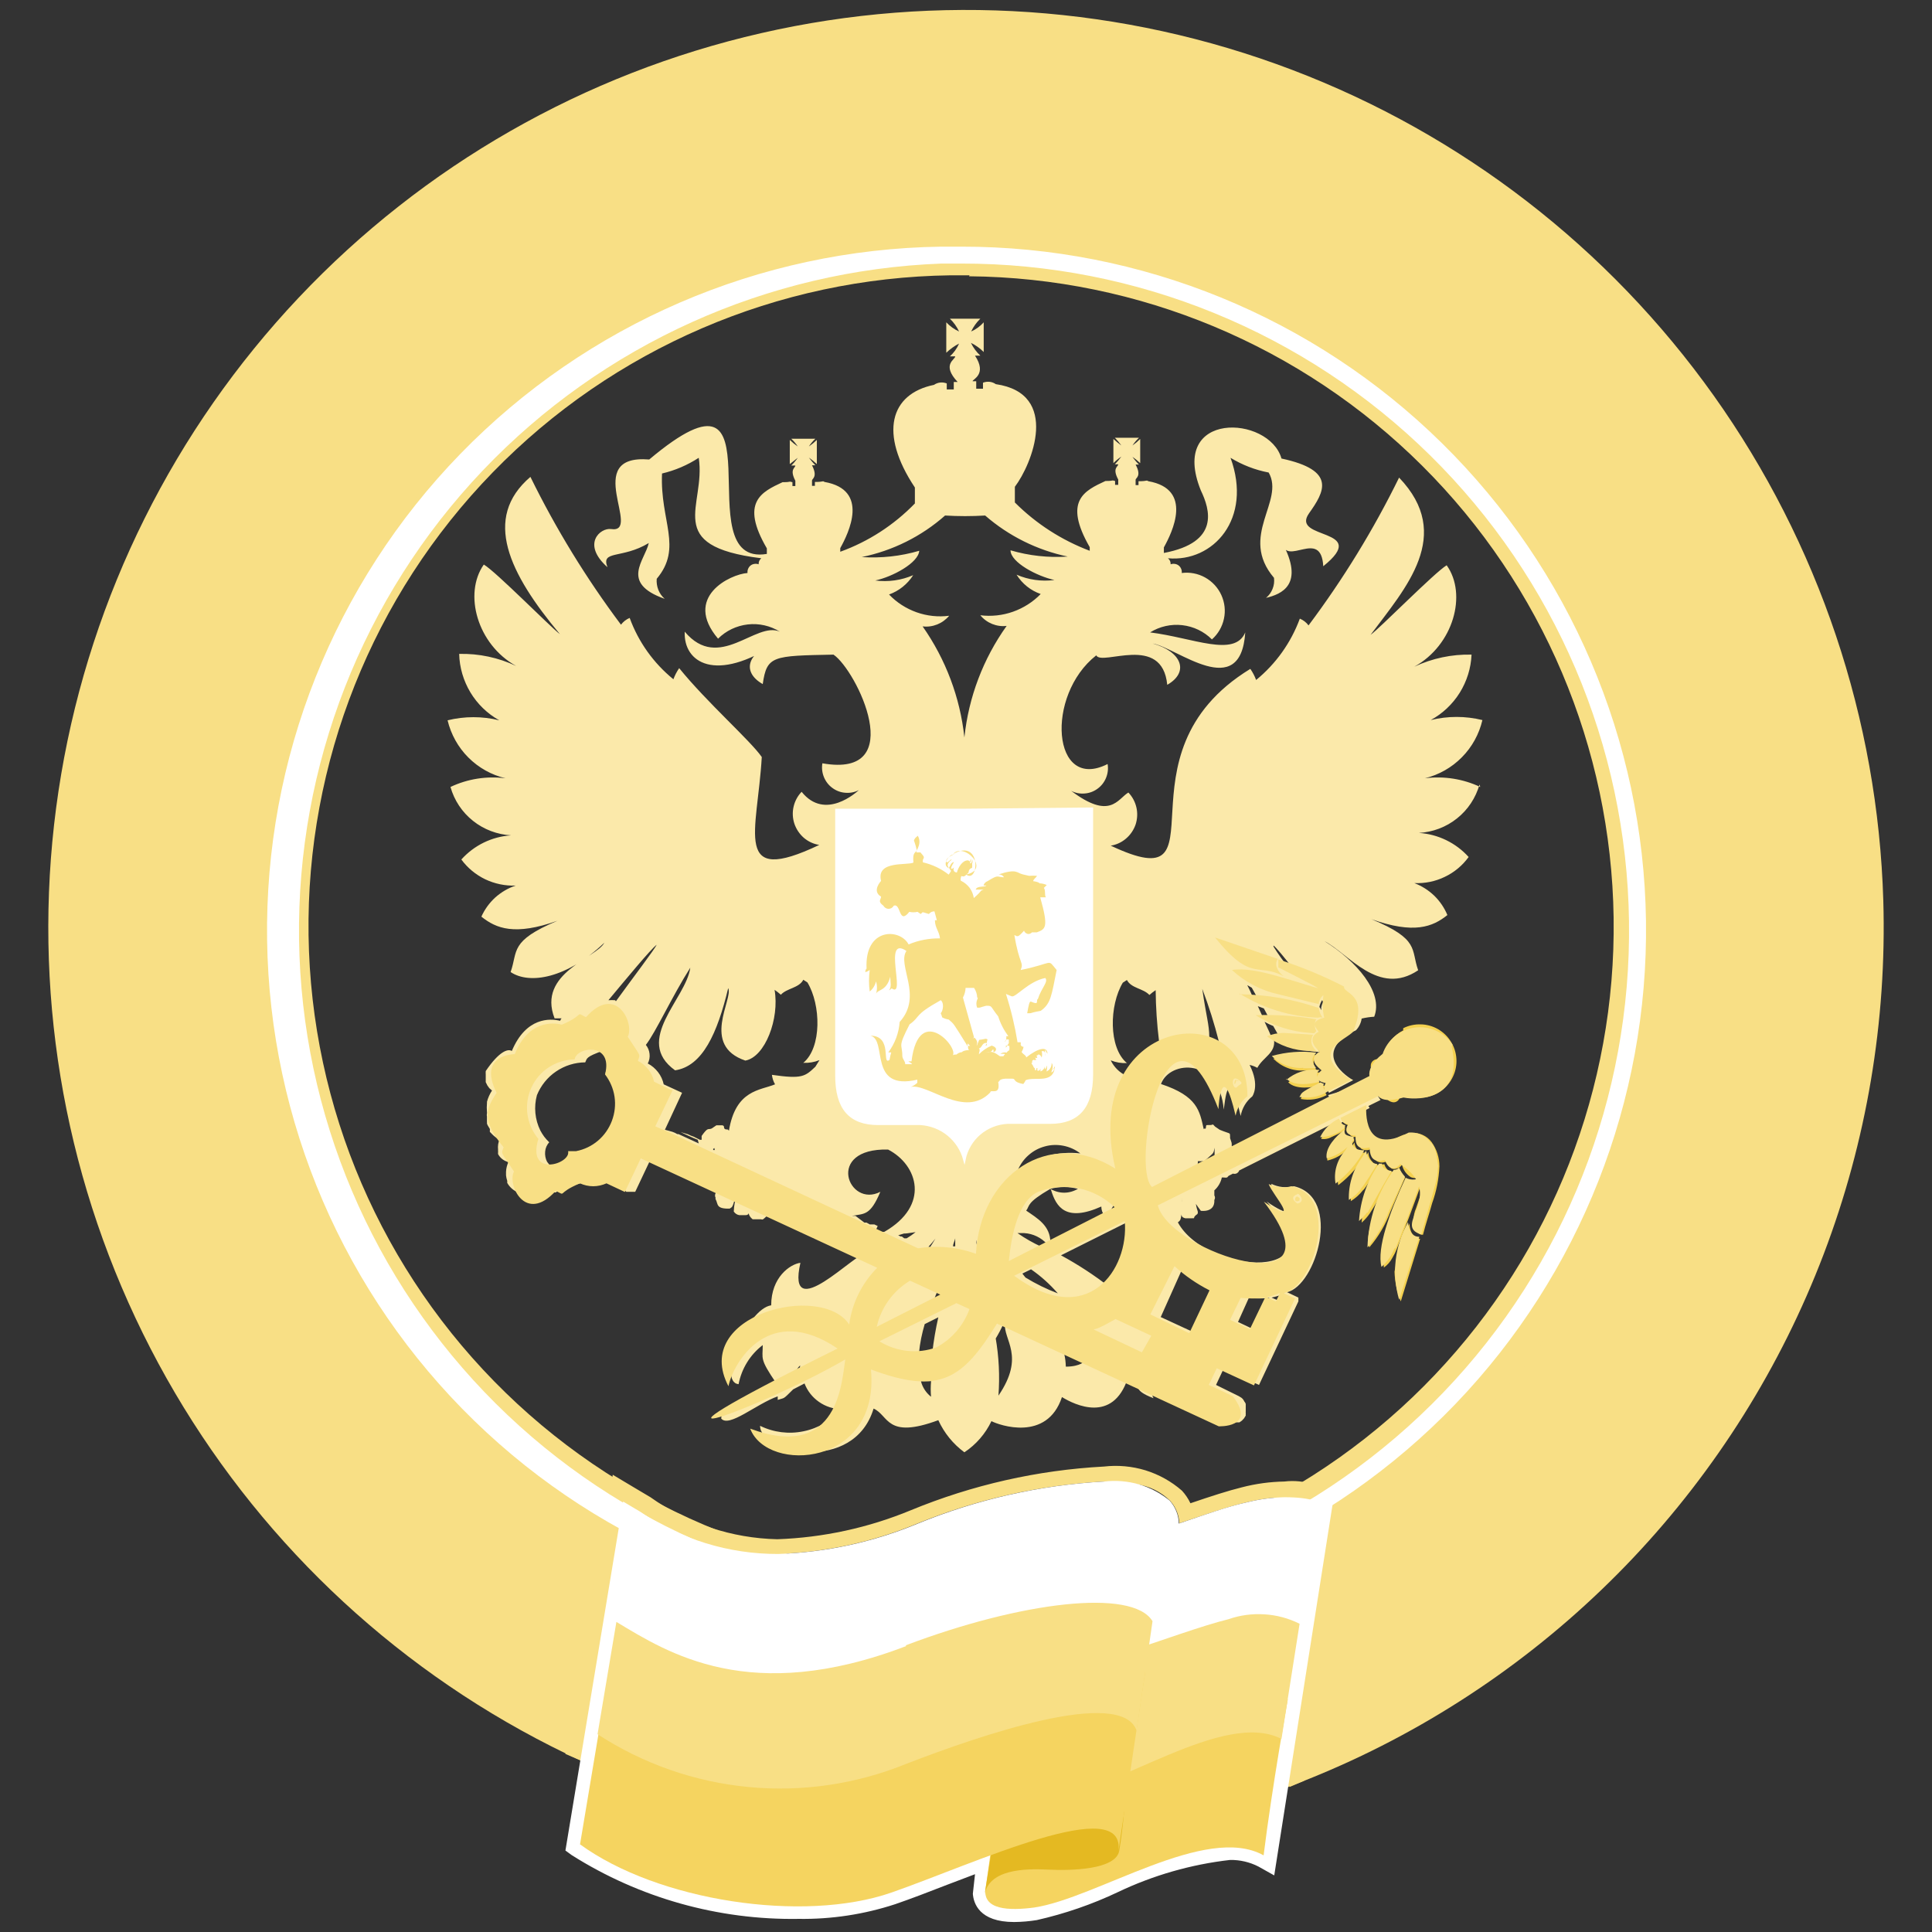 <svg width="24" height="24" viewBox="0 0 24 24" fill="none" xmlns="http://www.w3.org/2000/svg">
<rect x="0" y="0" width="24" height="24" fill="#333333" stroke="none"/>
<g id="Layer 1">
<path id="Vector" d="M12.235 20.003C10.556 20.052 8.9 19.602 7.477 18.709C6.054 17.816 4.927 16.522 4.24 14.989C3.553 13.456 3.335 11.754 3.615 10.098C3.896 8.441 4.66 6.905 5.814 5.684C6.967 4.462 8.456 3.61 10.094 3.235C11.731 2.86 13.443 2.979 15.013 3.577C16.583 4.175 17.94 5.225 18.913 6.595C19.886 7.964 20.431 9.591 20.479 11.27C20.511 12.385 20.324 13.495 19.927 14.538C19.53 15.58 18.932 16.534 18.166 17.345C17.401 18.156 16.483 18.808 15.465 19.264C14.447 19.72 13.35 19.972 12.235 20.003ZM23.395 11.186C23.328 8.934 22.595 6.751 21.289 4.915C19.982 3.078 18.16 1.67 16.054 0.869C13.947 0.067 11.651 -0.092 9.454 0.412C7.257 0.915 5.259 2.058 3.711 3.697C2.164 5.336 1.137 7.396 0.76 9.618C0.384 11.841 0.674 14.124 1.595 16.181C2.516 18.239 4.026 19.977 5.934 21.176C7.842 22.375 10.063 22.982 12.316 22.919C13.814 22.878 15.29 22.541 16.658 21.929C18.026 21.317 19.26 20.44 20.289 19.351C21.318 18.261 22.122 16.979 22.655 15.578C23.188 14.177 23.439 12.685 23.395 11.186Z" fill="#F8DF85"/>
<path id="Vector_2" d="M11.98 19.802C9.815 19.784 7.743 18.918 6.207 17.391C4.672 15.864 3.795 13.796 3.765 11.631C3.734 9.466 4.552 7.374 6.044 5.804C7.535 4.235 9.582 3.311 11.746 3.231H11.989C14.168 3.228 16.261 4.083 17.814 5.612C19.367 7.141 20.255 9.22 20.285 11.399C20.316 13.579 19.487 15.682 17.978 17.254C16.469 18.826 14.402 19.741 12.223 19.799H11.98M11.98 20.003H12.229C14.463 19.944 16.583 19.007 18.13 17.396C19.677 15.784 20.527 13.627 20.496 11.393C20.464 9.159 19.554 7.028 17.961 5.461C16.369 3.893 14.223 3.017 11.989 3.021H11.74C9.488 3.052 7.34 3.978 5.77 5.593C4.199 7.208 3.335 9.381 3.367 11.633C3.399 13.886 4.324 16.034 5.939 17.604C7.555 19.174 9.728 20.038 11.98 20.006" fill="white"/>
<path id="Vector_3" d="M12.044 3.42H11.807C9.663 3.449 7.618 4.329 6.123 5.866C4.627 7.403 3.804 9.471 3.833 11.616C3.863 13.76 4.743 15.805 6.28 17.3C7.817 18.795 9.885 19.619 12.029 19.59H12.266C14.376 19.511 16.37 18.61 17.824 17.079C19.278 15.548 20.075 13.51 20.045 11.399C20.015 9.289 19.161 7.273 17.665 5.784C16.169 4.295 14.149 3.451 12.038 3.432L12.044 3.42ZM12.029 20.19C10.334 20.182 8.679 19.68 7.265 18.745C5.852 17.81 4.742 16.482 4.073 14.924C3.404 13.367 3.204 11.648 3.498 9.979C3.793 8.31 4.568 6.763 5.729 5.529C6.509 4.697 7.447 4.028 8.487 3.56C9.527 3.093 10.649 2.836 11.789 2.805H12.044C14.352 2.772 16.577 3.658 18.232 5.267C19.886 6.876 20.834 9.076 20.866 11.383C20.898 13.69 20.012 15.916 18.404 17.57C16.795 19.225 14.595 20.172 12.287 20.205H12.029" fill="#F8DF85"/>
<path id="Vector_4" d="M16.681 18.686L16.636 18.632C16.547 18.546 16.439 18.48 16.321 18.441C16.204 18.402 16.078 18.389 15.955 18.404C15.777 18.407 15.6 18.431 15.427 18.476C15.256 18.518 15.043 18.587 14.788 18.674C14.761 18.617 14.726 18.565 14.683 18.518C14.552 18.403 14.397 18.317 14.23 18.265C14.063 18.214 13.887 18.198 13.714 18.218C12.889 18.262 12.078 18.446 11.314 18.761C10.787 18.979 10.225 19.101 9.655 19.121C9.09 19.108 8.541 18.927 8.08 18.599L7.873 18.476L7.612 18.32L7.564 18.62L7.024 21.788L7.219 21.872L7.312 21.323L7.753 18.653L7.96 18.776C8.311 19.009 8.703 19.172 9.115 19.256C9.295 19.289 9.478 19.305 9.661 19.304C10.255 19.284 10.84 19.157 11.389 18.929C12.13 18.625 12.917 18.448 13.717 18.404C13.849 18.402 13.98 18.413 14.11 18.437C14.271 18.457 14.421 18.53 14.536 18.644C14.606 18.721 14.646 18.82 14.65 18.923C14.965 18.818 15.25 18.716 15.478 18.665C15.634 18.625 15.794 18.603 15.955 18.599H16.096L16.186 18.614C16.253 18.627 16.318 18.65 16.378 18.683C16.441 18.716 16.567 18.599 16.567 18.599L16.018 22.199L16.201 22.121C16.216 22.034 16.228 21.944 16.243 21.848C16.303 21.479 16.351 21.212 16.351 21.209V21.14V21.056C16.393 20.801 16.432 20.549 16.471 20.312C16.582 19.604 16.678 19.028 16.69 18.944V18.875V18.782L16.681 18.686Z" fill="#F8DF85"/>
<path id="Vector_5" d="M11.931 19.846C9.765 19.827 7.693 18.962 6.158 17.435C4.623 15.908 3.746 13.84 3.715 11.675C3.685 9.51 4.503 7.418 5.994 5.848C7.486 4.278 9.533 3.355 11.697 3.274H11.94C14.119 3.271 16.212 4.127 17.765 5.656C19.317 7.185 20.206 9.264 20.236 11.443C20.267 13.623 19.438 15.726 17.929 17.298C16.42 18.87 14.352 19.785 12.174 19.843H11.931M11.931 20.047H12.18C14.413 19.988 16.533 19.051 18.081 17.44C19.628 15.828 20.478 13.671 20.447 11.437C20.415 9.203 19.504 7.072 17.912 5.505C16.32 3.937 14.174 3.061 11.94 3.064H11.691C9.438 3.096 7.291 4.022 5.72 5.637C4.15 7.252 3.286 9.425 3.318 11.678C3.35 13.93 4.275 16.078 5.89 17.648C7.505 19.218 9.678 20.082 11.931 20.05" fill="white"/>
<path id="Vector_6" d="M13.717 18.404C13.861 18.387 14.008 18.399 14.148 18.439C14.288 18.48 14.418 18.549 14.53 18.641C14.601 18.72 14.642 18.821 14.644 18.926C14.962 18.818 15.244 18.716 15.478 18.665C15.634 18.625 15.794 18.603 15.955 18.599C16.321 18.599 16.408 18.674 16.435 18.701L16.567 18.605L15.829 23.297L15.631 23.186C15.523 23.131 15.402 23.103 15.28 23.105C14.797 23.16 14.326 23.295 13.888 23.504C13.566 23.657 13.228 23.773 12.88 23.852C12.787 23.867 12.693 23.875 12.598 23.876C12.163 23.876 12.094 23.642 12.085 23.525L12.112 23.282L11.764 23.414C11.533 23.504 11.314 23.588 11.122 23.654C10.735 23.781 10.329 23.843 9.922 23.837C8.925 23.853 7.945 23.578 7.102 23.045L7.024 22.988L7.741 18.653L7.948 18.776C8.455 19.122 9.054 19.306 9.667 19.304C10.261 19.284 10.846 19.157 11.395 18.929C12.134 18.626 12.919 18.448 13.717 18.404Z" fill="white"/>
<path id="Vector_7" d="M12.484 21.731L12.247 23.435C12.184 23.735 12.547 23.735 12.847 23.696C13.624 23.579 14.983 22.649 15.697 23.048C15.802 22.199 15.997 21.113 15.997 21.113C15.997 21.113 15.82 20.867 15.151 21.029C14.482 21.191 12.988 21.833 12.487 21.731" fill="#F5D460"/>
<path id="Vector_8" d="M15.919 21.602C15.994 21.128 16.072 20.621 16.144 20.171C16.008 20.103 15.86 20.063 15.709 20.054C15.557 20.044 15.405 20.064 15.262 20.114C14.611 20.273 13.186 20.879 12.649 20.822L12.451 22.091C12.511 22.298 12.751 22.349 13.069 22.322C13.846 22.259 15.202 21.23 15.919 21.602Z" fill="#F8DF85"/>
<path id="Vector_9" d="M12.229 23.546C12.277 23.222 12.724 23.21 13.018 23.225C13.312 23.24 13.858 23.225 13.903 22.994C13.957 22.676 13.981 22.286 13.981 22.286L12.427 22.304L12.229 23.546Z" fill="#E4B922"/>
<path id="Vector_10" d="M7.204 22.919L7.564 20.765C8.191 21.137 9.175 21.665 11.185 20.894C12.796 20.276 14.293 20.165 14.221 20.804L13.891 23.009C14.011 22.253 12.091 23.156 11.074 23.51C9.979 23.891 8.17 23.615 7.204 22.91" fill="#F5D460"/>
<path id="Vector_11" d="M11.257 20.448C9.313 21.192 8.293 20.529 7.657 20.148L7.423 21.543C7.986 21.91 8.629 22.135 9.298 22.199C9.967 22.263 10.641 22.163 11.263 21.909C12.163 21.561 13.924 20.954 14.119 21.497C14.188 21.041 14.257 20.558 14.317 20.139C14.068 19.727 12.679 19.898 11.251 20.439" fill="#F8DF85"/>
<path id="Vector_12" d="M15.787 12.873C15.787 12.854 15.751 12.786 15.709 12.693C15.744 12.713 15.78 12.731 15.817 12.746L15.883 12.864C15.851 12.867 15.82 12.874 15.79 12.884M15.022 12.884C15.022 12.726 14.983 12.623 14.935 12.284C15.017 12.499 15.086 12.719 15.142 12.941C15.103 12.924 15.063 12.91 15.022 12.899M14.68 14.835C14.68 14.835 14.68 14.835 14.68 14.858V14.835ZM14.68 15.072C14.681 15.059 14.681 15.047 14.68 15.036C14.678 15.045 14.678 15.056 14.68 15.066M15.754 16.137L15.58 16.517L15.379 16.422L15.514 16.122C15.599 16.133 15.684 16.133 15.769 16.122M15.955 16.067L15.907 16.169L15.796 16.119C15.851 16.108 15.904 16.091 15.955 16.067ZM9.88 17.058C9.89 17.02 9.911 16.987 9.94 16.962C9.936 16.983 9.936 17.006 9.94 17.027L9.88 17.058ZM9.292 15.047C9.294 15.037 9.294 15.027 9.292 15.018C9.294 15.029 9.294 15.041 9.292 15.053M8.473 13.575L8.245 13.47C8.233 13.415 8.209 13.363 8.175 13.319C8.14 13.274 8.097 13.237 8.047 13.211C8.066 13.175 8.074 13.133 8.069 13.092C8.065 13.051 8.049 13.012 8.023 12.98C8.143 12.828 8.347 12.38 8.575 12.021C8.524 12.408 7.864 12.921 8.386 13.296C8.728 13.245 8.911 12.836 9.046 12.275C9.112 12.408 8.701 12.986 9.259 13.175C9.505 13.13 9.685 12.653 9.622 12.296C9.649 12.315 9.676 12.335 9.7 12.357C9.775 12.275 9.925 12.275 9.979 12.171L10.03 12.204C10.198 12.482 10.21 13.011 9.979 13.203C10.048 13.206 10.116 13.195 10.18 13.169C10.18 13.169 10.18 13.169 10.15 13.217L10.129 13.251C10 13.373 9.964 13.406 9.589 13.352C9.594 13.394 9.607 13.434 9.628 13.47C9.442 13.547 9.139 13.536 9.055 14.046C9.05 14.039 9.044 14.034 9.037 14.03H9.022C9.022 14.03 8.998 14.03 8.995 14.009C8.992 13.989 8.995 13.986 8.974 13.979H8.899L8.842 14.018C8.794 14.04 8.8 13.992 8.716 14.111C8.716 14.111 8.716 14.111 8.716 14.159H8.695L8.617 14.12C8.593 14.113 8.57 14.103 8.548 14.091L8.455 14.063L8.5 14.085L8.605 14.133L8.668 14.159L8.68 14.204L8.428 14.088H8.413C8.394 14.076 8.374 14.067 8.353 14.06L8.26 14.034L8.473 13.575ZM16.417 12.498C16.411 12.514 16.411 12.532 16.417 12.549L16.39 12.509C16.395 12.48 16.407 12.451 16.423 12.425L16.441 12.447C16.429 12.461 16.421 12.479 16.417 12.498ZM15.622 12.498L15.7 12.527L15.748 12.617H15.679L15.622 12.492M13.993 13.364C13.908 13.325 13.839 13.257 13.798 13.172C13.862 13.198 13.93 13.209 13.999 13.206C13.768 13.014 13.78 12.486 13.948 12.207L13.999 12.174C14.053 12.278 14.203 12.278 14.278 12.36C14.303 12.338 14.329 12.318 14.356 12.3C14.358 12.512 14.372 12.724 14.398 12.935C14.22 13.031 14.078 13.181 13.993 13.364ZM14.815 16.544L14.419 16.361L14.68 15.777C14.794 15.87 14.919 15.949 15.052 16.014L14.815 16.544ZM9.304 14.957V14.991C9.305 14.982 9.305 14.974 9.304 14.966M16.204 12.239L16.297 12.267L16.321 12.296L16.225 12.27C16.22 12.258 16.213 12.248 16.204 12.239ZM15.496 12.239L15.55 12.27L15.61 12.377H15.559C15.539 12.329 15.518 12.284 15.496 12.242M14.401 14.988C14.4 15.001 14.4 15.015 14.401 15.03C14.403 15.015 14.403 15.001 14.401 14.988ZM13.3 16.808L13.48 16.904C13.48 16.904 13.426 16.977 13.24 16.977C13.239 16.926 13.233 16.876 13.222 16.826H13.288M11.488 16.448L11.656 16.364C11.623 16.51 11.598 16.657 11.581 16.805C11.526 16.81 11.471 16.81 11.416 16.805C11.428 16.683 11.453 16.563 11.488 16.445M10.513 16.904L10.609 16.857C10.607 16.892 10.607 16.927 10.609 16.962C10.591 16.959 10.574 16.952 10.558 16.942C10.543 16.932 10.529 16.92 10.519 16.904M11.641 16.026L11.728 16.064C11.727 16.079 11.727 16.095 11.728 16.11L11.59 16.178C11.608 16.128 11.629 16.076 11.65 16.026M13.42 14.328C13.144 14.297 12.866 14.372 12.643 14.537C12.673 14.466 12.718 14.401 12.777 14.35C12.835 14.298 12.905 14.261 12.98 14.241C13.055 14.22 13.134 14.218 13.21 14.233C13.286 14.248 13.358 14.28 13.42 14.328ZM12.94 15.489C12.835 15.441 12.734 15.384 12.64 15.318H12.655H12.724C12.833 15.325 12.935 15.374 13.009 15.456L12.94 15.489ZM11.56 15.489H11.533C11.563 15.456 11.593 15.422 11.62 15.386C11.599 15.419 11.581 15.453 11.56 15.482M11.839 15.482C11.839 15.45 11.86 15.416 11.866 15.383C11.866 15.416 11.866 15.45 11.866 15.482M12.703 15.819L12.808 15.768C12.931 15.853 13.043 15.954 13.141 16.067C13.001 16.014 12.867 15.948 12.739 15.87L12.703 15.825M12.628 15.636V15.645V15.636ZM12.127 15.405C12.14 15.463 12.156 15.521 12.175 15.579H12.151C12.151 15.524 12.133 15.47 12.127 15.414M13.057 14.784C13.12 14.993 13.24 15.185 13.681 14.988C13.681 15.029 13.694 15.069 13.72 15.101L13.048 15.434C13.048 15.225 12.886 15.134 12.748 15.039C12.796 14.973 12.748 14.943 13.048 14.768M13.048 14.768C13.16 14.739 13.278 14.739 13.39 14.768C13.338 14.799 13.279 14.816 13.219 14.816C13.159 14.816 13.1 14.799 13.048 14.768ZM13.831 14.97L13.873 15.002H13.891L13.789 15.053C13.801 15.028 13.815 15.002 13.831 14.979M13.78 15.986C13.591 15.839 13.39 15.708 13.18 15.594L14.032 15.168C14.05 15.314 14.038 15.463 13.994 15.604C13.951 15.745 13.878 15.876 13.78 15.986ZM11.203 15.36H11.188L11.158 15.345L11.23 15.323C11.26 15.323 11.257 15.323 11.374 15.306C11.339 15.334 11.302 15.36 11.263 15.383H11.233M10.903 15.23L10.861 15.21C10.861 15.21 10.861 15.21 10.834 15.21C10.834 15.21 10.834 15.21 10.804 15.21L10.765 15.188H10.738L10.627 15.104H10.612H10.582C10.738 15.075 10.81 15.104 10.936 14.805C10.54 15.011 10.243 14.261 11.032 14.28C11.404 14.472 11.557 14.976 10.984 15.303H10.954H10.927H10.9H10.87M10.48 16.748C10.478 16.738 10.478 16.726 10.48 16.715L10.501 16.733L10.48 16.748ZM8.878 14.252C8.877 14.264 8.877 14.274 8.878 14.286C8.878 14.286 8.878 14.286 8.86 14.286V14.268H8.875M11.575 17.358C11.508 17.309 11.46 17.237 11.44 17.157H11.566C11.56 17.222 11.56 17.289 11.566 17.355M12.367 16.631C12.405 16.569 12.439 16.504 12.469 16.436H12.484C12.46 16.646 12.742 16.841 12.403 17.337C12.421 17.095 12.409 16.852 12.367 16.613M15.088 14.258V14.277C15.088 14.277 15.088 14.342 15.088 14.382L14.881 14.489C14.878 14.468 14.878 14.445 14.881 14.424H14.896C14.907 14.426 14.918 14.426 14.929 14.424C14.962 14.424 14.947 14.438 15.055 14.339C15.07 14.325 15.08 14.306 15.082 14.286M15.82 11.745C15.853 11.771 15.952 11.889 16.072 12.044L16.006 12.021C15.939 11.937 15.877 11.85 15.82 11.759M15.391 12.059C15.405 12.078 15.417 12.098 15.427 12.12C15.417 12.1 15.409 12.08 15.403 12.059M7.642 12.425C7.614 12.423 7.586 12.423 7.558 12.425C7.765 12.177 8.086 11.787 8.158 11.736C8.131 11.793 7.858 12.152 7.651 12.438M7.168 14.309H7.066C7.062 14.358 7.042 14.405 7.008 14.44C6.974 14.476 6.929 14.498 6.88 14.505L6.847 14.486L6.82 14.463L6.796 14.432C6.776 14.394 6.768 14.35 6.772 14.306C6.775 14.263 6.793 14.221 6.823 14.19C6.8 14.168 6.779 14.145 6.76 14.12C6.742 14.096 6.726 14.069 6.712 14.043C6.645 13.907 6.63 13.751 6.67 13.604C6.719 13.485 6.801 13.382 6.908 13.31C7.015 13.237 7.141 13.198 7.27 13.197C7.294 13.149 7.27 13.13 7.498 13.05C7.498 13.091 7.615 13.104 7.522 13.329C7.59 13.41 7.636 13.507 7.654 13.612C7.672 13.716 7.662 13.824 7.625 13.923C7.588 14.022 7.526 14.11 7.444 14.178C7.362 14.245 7.264 14.289 7.159 14.306M11.74 6.404C11.906 6.414 12.072 6.414 12.238 6.404C12.531 6.659 12.884 6.834 13.264 6.914C13.024 6.93 12.784 6.904 12.553 6.836C12.553 6.986 12.886 7.16 13.099 7.205C12.939 7.226 12.776 7.203 12.628 7.139C12.698 7.251 12.803 7.336 12.928 7.379C12.832 7.478 12.714 7.553 12.584 7.599C12.454 7.645 12.315 7.66 12.178 7.643C12.217 7.691 12.268 7.728 12.325 7.751C12.382 7.774 12.444 7.783 12.505 7.775C12.213 8.184 12.032 8.662 11.98 9.161C11.927 8.665 11.748 8.19 11.461 7.781C11.523 7.789 11.585 7.78 11.643 7.757C11.7 7.734 11.751 7.697 11.791 7.649C11.655 7.667 11.516 7.652 11.386 7.606C11.257 7.56 11.139 7.485 11.044 7.385C11.168 7.341 11.273 7.256 11.344 7.145C11.196 7.209 11.033 7.232 10.873 7.211C11.086 7.166 11.41 6.992 11.419 6.842C11.187 6.91 10.946 6.936 10.705 6.92C11.089 6.841 11.446 6.664 11.74 6.404ZM14.68 14.906C14.678 14.89 14.678 14.872 14.68 14.855C14.677 14.862 14.676 14.868 14.676 14.875C14.676 14.882 14.677 14.888 14.68 14.895M14.68 14.921C14.676 14.929 14.674 14.937 14.674 14.945C14.674 14.954 14.676 14.962 14.68 14.97C14.677 14.949 14.677 14.927 14.68 14.906V14.921ZM18.388 9.776C18.174 9.675 17.936 9.638 17.701 9.668C17.875 9.625 18.034 9.535 18.16 9.407C18.286 9.28 18.374 9.12 18.415 8.945C18.204 8.893 17.984 8.893 17.773 8.945C17.92 8.865 18.044 8.748 18.133 8.606C18.222 8.463 18.273 8.3 18.28 8.132C18.035 8.126 17.791 8.178 17.569 8.282C18.055 8.015 18.229 7.382 17.971 7.022C17.824 7.109 17.137 7.808 17.026 7.886C17.461 7.304 18.064 6.647 17.38 5.933C17.063 6.579 16.686 7.194 16.255 7.769C16.228 7.732 16.19 7.703 16.147 7.685C16.037 7.983 15.85 8.246 15.604 8.447C15.586 8.399 15.562 8.352 15.532 8.309C13.78 9.38 15.28 11.204 13.798 10.505C13.869 10.494 13.935 10.463 13.989 10.416C14.043 10.37 14.084 10.309 14.107 10.242C14.129 10.174 14.133 10.101 14.117 10.031C14.101 9.961 14.067 9.897 14.017 9.845C13.882 9.926 13.792 10.191 13.306 9.824C13.358 9.851 13.416 9.862 13.474 9.857C13.532 9.853 13.588 9.832 13.635 9.797C13.682 9.763 13.718 9.716 13.74 9.662C13.762 9.608 13.769 9.549 13.759 9.491C13.069 9.842 12.982 8.639 13.618 8.141C13.687 8.279 14.437 7.865 14.5 8.507C14.779 8.348 14.677 8.093 14.32 7.994C14.62 8.045 15.412 8.726 15.469 7.856C15.337 8.171 14.821 7.922 14.287 7.856C14.406 7.782 14.547 7.75 14.686 7.766C14.826 7.782 14.956 7.844 15.055 7.943C15.131 7.876 15.183 7.786 15.204 7.687C15.226 7.588 15.214 7.485 15.172 7.392C15.13 7.3 15.06 7.224 14.971 7.174C14.883 7.125 14.781 7.105 14.68 7.118C14.682 7.101 14.68 7.083 14.673 7.067C14.666 7.05 14.656 7.036 14.642 7.025C14.628 7.014 14.611 7.007 14.594 7.005C14.576 7.002 14.559 7.004 14.542 7.01C14.543 6.996 14.54 6.982 14.535 6.969C14.529 6.956 14.52 6.944 14.509 6.935C15.07 6.986 15.562 6.446 15.286 5.687C15.432 5.776 15.592 5.838 15.76 5.87C15.964 6.227 15.385 6.659 15.826 7.178C15.832 7.225 15.826 7.272 15.808 7.316C15.791 7.359 15.763 7.398 15.727 7.427C15.916 7.382 16.213 7.265 15.925 6.734C15.973 7.055 16.411 6.551 16.438 7.034C17.038 6.551 16.024 6.713 16.261 6.377C16.453 6.107 16.606 5.843 15.919 5.696C15.766 5.156 14.515 5.096 14.917 6.092C15.031 6.329 15.157 6.737 14.458 6.869V6.8C14.563 6.611 14.824 6.077 14.266 5.978C14.233 5.96 14.266 5.978 14.143 5.978V6.026H14.107V5.96C14.107 5.936 14.185 5.918 14.107 5.771H14.149C14.119 5.742 14.092 5.71 14.068 5.675C14.102 5.699 14.134 5.725 14.164 5.753V5.453C14.134 5.483 14.102 5.51 14.068 5.534C14.091 5.499 14.118 5.467 14.149 5.438H13.849C13.879 5.468 13.906 5.5 13.93 5.534C13.896 5.509 13.863 5.482 13.831 5.453V5.753C13.861 5.723 13.894 5.696 13.93 5.672C13.905 5.706 13.878 5.738 13.849 5.768H13.891C13.891 5.798 13.813 5.813 13.891 5.957V6.023H13.852V5.975C13.798 5.96 13.852 5.975 13.732 5.975C13.474 6.095 13.204 6.218 13.537 6.797V6.842C13.188 6.71 12.871 6.506 12.607 6.242V6.047C12.817 5.771 13.177 4.889 12.37 4.772C12.347 4.756 12.321 4.746 12.293 4.743C12.265 4.74 12.237 4.744 12.211 4.754V4.829H12.127V4.736H12.082C12.082 4.709 12.265 4.652 12.112 4.418H12.178C12.13 4.373 12.09 4.319 12.061 4.259C12.12 4.288 12.174 4.326 12.22 4.373V4.004C12.176 4.053 12.123 4.092 12.064 4.118C12.092 4.059 12.13 4.005 12.178 3.959H11.8C11.848 4.005 11.886 4.059 11.914 4.118C11.854 4.091 11.8 4.052 11.755 4.004V4.382C11.802 4.337 11.855 4.298 11.914 4.268C11.887 4.329 11.848 4.383 11.8 4.427H11.866C11.866 4.469 11.692 4.526 11.896 4.745H11.848V4.838H11.761V4.763C11.735 4.753 11.707 4.749 11.679 4.752C11.652 4.755 11.625 4.765 11.602 4.781C11.059 4.892 10.915 5.381 11.365 6.056V6.254C11.105 6.522 10.789 6.727 10.438 6.854V6.809C10.543 6.62 10.804 6.086 10.243 5.987C10.213 5.969 10.243 5.987 10.123 5.987V6.035H10.087V5.969C10.087 5.945 10.162 5.927 10.087 5.78H10.129C10.1 5.75 10.073 5.718 10.048 5.684C10.083 5.709 10.116 5.736 10.147 5.765V5.465C10.116 5.495 10.083 5.522 10.048 5.546C10.071 5.511 10.098 5.479 10.129 5.45H9.829C9.86 5.479 9.887 5.511 9.91 5.546C9.875 5.522 9.842 5.495 9.811 5.465V5.765L9.91 5.687C9.886 5.722 9.859 5.754 9.829 5.783H9.88C9.88 5.813 9.805 5.828 9.88 5.972V6.038H9.844V5.99C9.787 5.975 9.844 5.99 9.721 5.99C9.463 6.11 9.19 6.236 9.526 6.812V6.881C8.488 7.055 9.778 4.268 8.065 5.708C7.216 5.639 7.987 6.632 7.591 6.572C7.456 6.554 7.222 6.758 7.546 7.046C7.462 6.83 7.726 6.947 8.059 6.746C8.014 6.959 7.696 7.241 8.257 7.439C8.222 7.408 8.195 7.37 8.178 7.327C8.161 7.283 8.154 7.237 8.158 7.19C8.485 6.8 8.197 6.473 8.224 5.882C8.386 5.844 8.54 5.778 8.68 5.687C8.773 6.287 8.221 6.782 9.457 6.935C9.446 6.944 9.437 6.956 9.431 6.969C9.426 6.982 9.423 6.996 9.424 7.01C9.408 7.004 9.39 7.002 9.372 7.005C9.355 7.007 9.338 7.014 9.324 7.025C9.31 7.036 9.3 7.05 9.293 7.067C9.286 7.083 9.284 7.101 9.286 7.118C9.07 7.133 8.482 7.418 8.92 7.934C9.019 7.835 9.149 7.773 9.289 7.757C9.428 7.741 9.569 7.773 9.688 7.847C9.388 7.712 8.932 8.354 8.506 7.847C8.488 8.228 8.887 8.495 9.655 7.985C9.298 8.084 9.196 8.339 9.475 8.498C9.526 8.144 9.598 8.147 10.354 8.132C10.639 8.324 11.299 9.674 10.216 9.482C10.206 9.54 10.213 9.599 10.235 9.653C10.257 9.707 10.293 9.754 10.34 9.788C10.387 9.823 10.443 9.844 10.501 9.848C10.559 9.853 10.617 9.842 10.669 9.815C10.642 9.839 10.249 10.2 9.958 9.836C9.908 9.888 9.874 9.952 9.858 10.022C9.842 10.092 9.846 10.165 9.868 10.232C9.891 10.3 9.932 10.361 9.986 10.408C10.04 10.454 10.106 10.485 10.177 10.496C9.094 11.012 9.409 10.344 9.463 9.404C9.322 9.2 8.782 8.726 8.437 8.3C8.407 8.343 8.383 8.39 8.365 8.438C8.119 8.238 7.931 7.975 7.822 7.676C7.779 7.694 7.742 7.723 7.714 7.76C7.283 7.185 6.906 6.57 6.589 5.924C5.989 6.437 6.325 7.124 6.955 7.877C6.847 7.799 6.16 7.1 6.01 7.013C5.755 7.376 5.929 8.006 6.412 8.273C6.191 8.169 5.949 8.117 5.704 8.123C5.708 8.292 5.757 8.457 5.844 8.602C5.931 8.746 6.055 8.866 6.202 8.948C5.991 8.896 5.771 8.896 5.56 8.948C5.602 9.123 5.691 9.283 5.818 9.41C5.945 9.537 6.105 9.627 6.28 9.668C6.046 9.638 5.809 9.675 5.596 9.776C5.643 9.943 5.741 10.09 5.876 10.197C6.011 10.305 6.177 10.367 6.349 10.377C6.112 10.392 5.89 10.5 5.731 10.677C5.808 10.782 5.91 10.866 6.028 10.923C6.146 10.979 6.276 11.006 6.406 11.001C6.312 11.032 6.226 11.083 6.152 11.149C6.079 11.216 6.02 11.297 5.98 11.387C6.163 11.534 6.394 11.627 6.925 11.438C6.325 11.691 6.436 11.813 6.343 12.075C6.577 12.233 7.042 12.155 7.507 11.711C7.411 11.9 6.67 12.086 6.889 12.65H6.976C6.968 12.659 6.962 12.669 6.958 12.681C6.835 12.65 6.535 12.633 6.358 13.056C6.313 13.025 6.202 13.056 6.034 13.305C6.033 13.32 6.033 13.336 6.034 13.352C6.034 13.37 6.034 13.352 6.034 13.4V13.443L6.055 13.485L6.079 13.518L6.112 13.547C6.083 13.591 6.062 13.638 6.049 13.688C6.05 13.694 6.05 13.7 6.049 13.707C6.046 13.741 6.046 13.777 6.049 13.812C6.05 13.818 6.05 13.825 6.049 13.832C6.046 13.845 6.046 13.859 6.049 13.871C6.049 13.871 6.049 13.896 6.049 13.931C6.05 13.938 6.05 13.945 6.049 13.953C6.049 13.967 6.064 13.989 6.085 14.024C6.086 14.03 6.086 14.037 6.085 14.043V14.06L6.112 14.088C6.135 14.112 6.162 14.133 6.19 14.15H6.208C6.189 14.191 6.182 14.235 6.187 14.28V14.297C6.188 14.305 6.188 14.312 6.187 14.319V14.336C6.2 14.361 6.219 14.383 6.241 14.4C6.263 14.417 6.289 14.429 6.316 14.435C6.298 14.473 6.288 14.514 6.286 14.556C6.286 14.556 6.286 14.556 6.286 14.601C6.288 14.624 6.294 14.647 6.301 14.669C6.301 14.669 6.301 14.669 6.301 14.694C6.331 14.748 6.379 14.79 6.436 14.813H6.451H6.478H6.505H6.748H6.763H6.88H6.904C6.904 14.813 6.904 14.813 6.949 14.777C6.971 14.758 6.99 14.736 7.006 14.711H7.06H7.093H7.114C7.114 14.711 7.114 14.711 7.153 14.711C7.186 14.71 7.218 14.7 7.246 14.681H7.261H7.276H7.291C7.3 14.67 7.308 14.658 7.315 14.646C7.334 14.648 7.353 14.648 7.372 14.646H7.396H7.435H7.474C7.509 14.642 7.543 14.635 7.576 14.624H7.597L7.78 14.805H7.891L8.104 14.354C8.152 14.384 8.104 14.354 8.239 14.418C8.236 14.431 8.236 14.446 8.239 14.46L8.89 14.759C8.889 14.768 8.889 14.777 8.89 14.787V14.805C8.89 14.805 8.89 14.805 8.89 14.822C8.885 14.831 8.882 14.841 8.882 14.851C8.882 14.861 8.885 14.871 8.89 14.88C8.888 14.882 8.888 14.885 8.888 14.889C8.888 14.892 8.888 14.895 8.89 14.898C8.923 14.957 8.89 15.018 9.064 15.014C9.094 14.991 9.1 15.014 9.139 14.847C9.16 14.9 9.124 14.873 9.115 15.05C9.123 15.062 9.133 15.072 9.145 15.08C9.157 15.088 9.17 15.093 9.184 15.095C9.184 15.095 9.202 15.095 9.256 15.095C9.274 15.095 9.307 15.095 9.301 15.047C9.301 15.047 9.286 15.095 9.349 15.146C9.349 15.146 9.367 15.146 9.43 15.146H9.445C9.475 15.146 9.463 15.165 9.517 15.114C9.571 15.062 9.517 15.114 9.535 15.008L10.753 15.575C10.645 15.54 9.76 16.491 9.943 15.687C9.814 15.704 9.58 15.867 9.58 16.215C9.28 16.259 8.902 17.166 9.175 17.195C9.212 17.002 9.318 16.829 9.475 16.709C9.475 16.884 9.433 16.875 9.643 17.183C9.625 17.256 8.962 17.409 8.959 17.622C9.058 17.738 9.391 17.442 9.661 17.346V17.39C9.754 17.36 9.721 17.39 9.853 17.259L9.994 17.186C10.03 17.279 10.092 17.358 10.174 17.415C10.255 17.472 10.351 17.503 10.45 17.505C10.329 17.646 10.164 17.743 9.981 17.78C9.799 17.818 9.609 17.794 9.442 17.712C9.442 18.053 10.606 18.311 10.852 17.498C11.044 17.582 11.005 17.883 11.656 17.642C11.729 17.801 11.84 17.938 11.98 18.041C12.125 17.945 12.241 17.811 12.316 17.654C12.409 17.703 13.006 17.916 13.192 17.355C13.357 17.456 13.822 17.678 14.008 17.127L14.119 17.177C14.167 17.21 14.056 17.265 14.329 17.369C14.312 17.337 14.304 17.301 14.305 17.265L15.172 17.669C15.211 17.669 15.172 17.669 15.322 17.669H15.361C15.361 17.669 15.361 17.669 15.379 17.669H15.397C15.397 17.669 15.397 17.669 15.427 17.648L15.454 17.619L15.475 17.585C15.474 17.579 15.474 17.573 15.475 17.567C15.475 17.561 15.475 17.555 15.475 17.549C15.474 17.544 15.474 17.539 15.475 17.535C15.475 17.535 15.475 17.511 15.475 17.477C15.475 17.477 15.475 17.477 15.475 17.442C15.472 17.429 15.465 17.418 15.457 17.409C15.449 17.391 15.437 17.375 15.421 17.363C15.421 17.363 15.421 17.363 15.388 17.343L15.319 17.309L15.106 17.204L15.199 17.006L15.64 17.204L16.129 16.166V16.119L15.988 16.052C16.348 15.972 16.675 14.877 16.075 14.736C15.98 14.759 15.88 14.749 15.793 14.706C15.793 14.807 15.988 14.982 15.988 14.982C16.027 15.041 16.036 15.132 15.733 14.925C16.681 15.938 14.989 15.842 14.632 15.185C14.662 15.159 14.665 15.162 14.677 15.086C14.677 15.123 14.707 15.129 14.725 15.134C14.761 15.134 14.725 15.134 14.797 15.134C14.869 15.134 14.797 15.134 14.875 15.081C14.893 15.041 14.86 15.047 14.848 14.886V14.844C14.848 14.937 14.806 14.892 14.917 15.041C14.917 15.041 15.094 15.069 15.085 14.906C15.09 14.898 15.093 14.888 15.093 14.878C15.093 14.868 15.09 14.858 15.085 14.85C15.085 14.85 15.085 14.85 15.085 14.787C15.132 14.745 15.165 14.689 15.178 14.627H15.202C15.216 14.63 15.23 14.63 15.244 14.627C15.244 14.627 15.244 14.627 15.262 14.607L15.316 14.579C15.332 14.584 15.348 14.583 15.363 14.576C15.377 14.568 15.389 14.556 15.394 14.54L16.627 13.922L16.645 13.956L17.014 13.764L16.999 13.739L17.149 13.665C17.101 13.597 17.063 13.523 17.035 13.445L16.888 13.521L16.873 13.491L16.498 13.604L16.519 13.64L15.319 14.241C15.316 14.239 15.313 14.238 15.31 14.238C15.307 14.238 15.304 14.239 15.301 14.241C15.301 14.241 15.301 14.241 15.301 14.223C15.301 14.193 15.301 14.201 15.28 14.136C15.281 14.127 15.281 14.12 15.28 14.111C15.28 14.066 15.28 14.088 15.151 14.034L15.094 13.995C15.094 13.995 15.094 13.995 15.076 13.976C15.058 13.959 15.076 13.976 15.025 13.976H15.001C14.983 13.976 14.983 13.976 14.98 14.007C14.977 14.037 14.962 14.007 14.953 14.027C14.902 13.8 14.878 13.617 14.422 13.466C14.533 13.166 15.148 13.139 15.202 13.784C15.217 13.691 15.253 13.184 15.412 13.863C15.429 13.767 15.48 13.681 15.556 13.62C15.556 13.62 15.655 13.488 15.523 13.229C15.557 13.236 15.589 13.249 15.619 13.265C15.691 13.13 15.85 13.082 15.826 12.915C16.006 13.005 16.201 13.058 16.402 13.07L16.375 13.043C16.376 13.036 16.376 13.027 16.375 13.02C16.391 13.039 16.409 13.056 16.429 13.07C16.474 13.07 16.24 13.166 16.45 13.302C16.486 13.28 16.324 13.434 16.51 13.457C16.51 13.457 16.474 13.53 16.51 13.575L16.81 13.418C16.762 13.395 16.258 13.082 16.846 12.797C16.883 12.757 16.907 12.707 16.915 12.653C16.966 12.641 17.018 12.633 17.071 12.63C17.188 12.329 16.852 11.94 16.453 11.691C16.753 11.847 17.125 12.383 17.617 12.053C17.524 11.793 17.641 11.669 17.035 11.418C17.566 11.607 17.797 11.514 17.98 11.367C17.942 11.276 17.886 11.194 17.816 11.126C17.745 11.058 17.661 11.005 17.569 10.97C17.7 10.976 17.829 10.95 17.947 10.893C18.065 10.837 18.167 10.752 18.244 10.646C18.085 10.47 17.863 10.362 17.626 10.347C17.798 10.337 17.964 10.275 18.099 10.167C18.234 10.06 18.332 9.912 18.379 9.746" fill="#FBE9AA"/>
<path id="Vector_13" d="M17.431 12.8C17.372 12.83 17.32 12.872 17.278 12.924C17.237 12.976 17.207 13.036 17.191 13.1L17.161 13.121L17.146 13.163C17.136 13.159 17.124 13.157 17.113 13.157C17.102 13.157 17.09 13.159 17.08 13.163C16.993 13.202 17.041 13.301 17.041 13.301C17.041 13.301 17.08 13.409 17.11 13.472C17.141 13.532 17.176 13.589 17.215 13.643C17.215 13.643 17.284 13.718 17.347 13.685C17.36 13.678 17.372 13.667 17.38 13.654C17.387 13.641 17.392 13.626 17.392 13.61H17.425H17.485C17.556 13.636 17.632 13.643 17.707 13.631C17.781 13.619 17.852 13.589 17.912 13.544C17.972 13.498 18.02 13.439 18.051 13.37C18.083 13.302 18.097 13.226 18.092 13.151C18.087 13.076 18.064 13.003 18.023 12.939C17.984 12.875 17.928 12.822 17.863 12.784C17.797 12.747 17.724 12.726 17.648 12.725C17.573 12.723 17.498 12.739 17.431 12.773" fill="#F4D150"/>
<path id="Vector_14" d="M16.48 13.604C16.429 13.523 16.462 13.49 16.462 13.49C16.447 13.489 16.432 13.484 16.42 13.475L16.255 13.559C16.225 13.577 16.168 13.613 16.159 13.652C16.268 13.673 16.382 13.656 16.48 13.604Z" fill="#F4D150"/>
<path id="Vector_15" d="M16.411 13.47C16.378 13.443 16.369 13.421 16.375 13.392C16.381 13.361 16.375 13.338 16.411 13.322H16.381C16.381 13.322 16.291 13.322 16.276 13.322C16.176 13.338 16.081 13.381 16.003 13.445C16.096 13.541 16.303 13.511 16.411 13.482" fill="#F4D150"/>
<path id="Vector_16" d="M16.369 13.304C16.354 13.293 16.341 13.279 16.333 13.262C16.324 13.245 16.319 13.227 16.318 13.208C16.316 13.19 16.319 13.171 16.327 13.154C16.334 13.136 16.345 13.121 16.36 13.109C16.178 13.086 15.993 13.1 15.817 13.151C15.868 13.202 15.929 13.242 15.996 13.267C16.063 13.293 16.135 13.303 16.207 13.298H16.369" fill="#F4D150"/>
<path id="Vector_17" d="M17.5 14.087C17.392 14.087 17.326 14.174 17.221 14.174C17.178 14.175 17.136 14.165 17.098 14.145C17.061 14.125 17.028 14.096 17.005 14.06C16.955 13.963 16.945 13.85 16.975 13.745L16.675 13.904C16.675 13.967 16.765 13.982 16.765 13.982C16.755 13.999 16.75 14.017 16.75 14.036C16.75 14.055 16.755 14.074 16.765 14.09C16.795 14.141 16.867 14.12 16.867 14.12C16.867 14.12 16.867 14.228 16.909 14.27C16.928 14.282 16.951 14.288 16.974 14.288C16.996 14.288 17.018 14.282 17.038 14.27C17.037 14.299 17.042 14.327 17.053 14.354C17.064 14.38 17.08 14.404 17.101 14.423C17.12 14.435 17.143 14.442 17.166 14.442C17.188 14.442 17.211 14.435 17.23 14.423C17.23 14.423 17.254 14.501 17.293 14.519C17.316 14.524 17.34 14.522 17.363 14.513C17.384 14.504 17.403 14.488 17.416 14.468C17.423 14.501 17.437 14.531 17.456 14.558C17.475 14.584 17.499 14.607 17.527 14.624C17.553 14.634 17.58 14.637 17.608 14.634C17.635 14.63 17.661 14.62 17.683 14.603C17.767 14.54 17.716 14.636 17.707 14.66C17.671 14.78 17.629 14.894 17.59 15.011C17.57 15.056 17.56 15.104 17.56 15.152C17.56 15.201 17.57 15.249 17.59 15.293C17.59 15.293 17.638 15.347 17.677 15.338C17.71 15.206 17.755 15.077 17.791 14.945C17.844 14.799 17.874 14.645 17.881 14.489C17.881 14.382 17.848 14.277 17.785 14.189C17.756 14.149 17.716 14.117 17.67 14.097C17.624 14.077 17.574 14.069 17.524 14.075" fill="#F4D150"/>
<path id="Vector_18" d="M16.72 13.998C16.72 13.998 16.678 13.998 16.639 13.916C16.539 13.965 16.458 14.047 16.411 14.148C16.456 14.155 16.503 14.147 16.543 14.123C16.6 14.099 16.655 14.071 16.708 14.04C16.706 14.026 16.706 14.011 16.708 13.998" fill="#F4D150"/>
<path id="Vector_19" d="M16.822 14.174C16.82 14.164 16.82 14.154 16.822 14.144C16.796 14.153 16.767 14.153 16.741 14.144C16.728 14.137 16.717 14.126 16.709 14.113C16.702 14.1 16.698 14.085 16.699 14.069C16.606 14.144 16.465 14.285 16.489 14.417C16.588 14.394 16.678 14.343 16.75 14.27C16.773 14.244 16.794 14.216 16.813 14.186" fill="#F4D150"/>
<path id="Vector_20" d="M16.873 14.294C16.845 14.268 16.828 14.231 16.825 14.192C16.825 14.192 16.744 14.318 16.735 14.327C16.689 14.381 16.654 14.444 16.635 14.513C16.616 14.581 16.612 14.653 16.624 14.723C16.769 14.613 16.89 14.473 16.978 14.312C16.96 14.318 16.942 14.32 16.923 14.317C16.905 14.314 16.888 14.306 16.873 14.294Z" fill="#F4D150"/>
<path id="Vector_21" d="M17.137 14.475C17.119 14.475 17.101 14.47 17.084 14.462C17.068 14.454 17.054 14.441 17.044 14.427C17.029 14.412 17.018 14.394 17.01 14.374C17.002 14.354 16.998 14.334 16.999 14.312C16.999 14.312 16.951 14.39 16.948 14.39C16.835 14.544 16.776 14.731 16.78 14.921C16.839 14.885 16.89 14.838 16.933 14.784C16.951 14.784 17.131 14.483 17.131 14.483" fill="#F4D150"/>
<path id="Vector_22" d="M17.191 14.762L17.314 14.555C17.298 14.557 17.281 14.555 17.266 14.548C17.251 14.542 17.237 14.532 17.227 14.519C17.213 14.503 17.203 14.483 17.197 14.462C17.185 14.465 17.173 14.465 17.161 14.462L17.083 14.588C16.982 14.773 16.925 14.978 16.915 15.188C16.952 15.155 16.985 15.118 17.014 15.077C17.065 15.002 17.191 14.777 17.191 14.777" fill="#F4D150"/>
<path id="Vector_23" d="M17.455 14.627C17.42 14.593 17.395 14.551 17.38 14.504C17.369 14.521 17.353 14.533 17.335 14.54C17.314 14.57 17.188 14.807 17.188 14.807C17.089 14.99 16.945 15.386 17.011 15.494C17.125 15.361 17.214 15.209 17.275 15.044L17.455 14.627Z" fill="#F4D150"/>
<path id="Vector_24" d="M17.5 15.131L17.689 14.621C17.661 14.647 17.626 14.664 17.588 14.668C17.55 14.672 17.512 14.665 17.479 14.645C17.479 14.645 17.356 14.945 17.287 15.116C17.198 15.313 17.164 15.531 17.191 15.746C17.235 15.715 17.271 15.674 17.296 15.626C17.317 15.592 17.335 15.556 17.35 15.518L17.5 15.131Z" fill="#F4D150"/>
<path id="Vector_25" d="M17.509 15.197C17.423 15.389 17.36 15.591 17.323 15.797C17.327 15.924 17.354 16.049 17.401 16.166L17.641 15.389C17.641 15.389 17.524 15.389 17.509 15.21" fill="#F4D150"/>
<path id="Vector_26" d="M11.98 10.061H10.39V13.361C10.39 13.769 10.558 13.961 10.909 13.961H11.434C11.56 13.969 11.681 14.015 11.779 14.095C11.877 14.175 11.947 14.283 11.98 14.405C12.005 14.28 12.072 14.166 12.169 14.083C12.267 14 12.389 13.952 12.517 13.946H13.045C13.393 13.946 13.564 13.754 13.564 13.346V10.046L11.98 10.061Z" fill="white"/>
<path id="Vector_27" d="M11.98 10.061H10.39V13.361C10.39 13.769 10.558 13.961 10.909 13.961H11.434C11.56 13.969 11.681 14.015 11.779 14.095C11.877 14.175 11.947 14.283 11.98 14.405C12.005 14.28 12.072 14.166 12.169 14.083C12.267 14 12.389 13.952 12.517 13.946H13.045C13.393 13.946 13.564 13.754 13.564 13.346V10.046L11.98 10.061Z" stroke="white" stroke-width="0.03" stroke-miterlimit="10"/>
<path id="Vector_28" d="M11.332 13.22H11.245C11.245 13.178 11.212 13.163 11.209 13.118C11.209 12.959 11.146 13.022 11.299 12.725C11.443 12.623 11.341 12.617 11.686 12.425C11.728 12.455 11.719 12.551 11.686 12.587C11.694 12.604 11.7 12.621 11.704 12.638C11.729 12.652 11.757 12.661 11.785 12.665C11.851 12.722 11.833 12.695 12.019 12.995C12.019 12.995 12.019 12.974 12.019 12.962L12.052 12.992H12.025C12.025 13.013 12.025 13.043 12.043 13.043C12.061 13.043 11.968 13.043 11.95 13.07C11.924 13.072 11.9 13.083 11.881 13.1C11.854 13.1 11.842 13.1 11.821 13.121C11.959 13.064 11.416 12.422 11.323 13.184C11.323 13.184 11.323 13.184 11.293 13.184C11.263 13.184 11.332 13.202 11.332 13.226M12.1 12.887L11.962 12.392C11.982 12.355 11.993 12.314 11.995 12.272C12.028 12.272 12.064 12.272 12.1 12.272C12.124 12.308 12.138 12.35 12.139 12.392C12.166 12.392 12.106 12.437 12.139 12.518C12.193 12.518 12.154 12.518 12.25 12.494C12.331 12.494 12.295 12.494 12.4 12.626C12.428 12.715 12.471 12.798 12.526 12.872C12.472 12.872 12.526 12.872 12.484 12.947C12.484 12.947 12.484 12.899 12.532 12.914C12.532 12.914 12.532 12.941 12.532 12.953C12.532 12.965 12.532 12.953 12.496 13.016C12.496 13.016 12.496 13.001 12.496 12.992C12.496 12.983 12.496 12.992 12.538 12.992C12.541 13.01 12.541 13.028 12.538 13.046C12.538 13.046 12.511 13.061 12.505 13.076C12.492 13.073 12.478 13.072 12.464 13.075C12.451 13.078 12.438 13.083 12.427 13.091C12.427 13.091 12.427 13.091 12.466 13.091C12.505 13.091 12.466 13.106 12.466 13.121C12.466 13.121 12.436 13.121 12.424 13.121C12.412 13.121 12.355 13.061 12.301 13.067C12.247 13.073 12.301 13.067 12.238 13.067C12.259 13.067 12.238 13.067 12.286 13.067C12.334 13.067 12.316 13.04 12.34 13.037C12.342 13.045 12.342 13.053 12.34 13.061C12.34 13.091 12.427 13.022 12.319 12.989C12.259 13.014 12.205 13.051 12.16 13.097C12.16 13.073 12.181 13.043 12.16 13.022C12.196 13.022 12.196 12.962 12.241 12.956C12.286 12.95 12.241 12.98 12.241 12.986C12.283 12.986 12.241 12.986 12.268 12.911C12.25 12.911 12.268 12.896 12.208 12.911C12.148 12.926 12.178 12.89 12.136 12.986C12.121 12.986 12.166 12.953 12.109 12.893C12.109 12.893 12.085 12.893 12.07 12.908M11.371 10.409C11.341 10.457 11.353 10.409 11.389 10.562C11.368 10.601 11.335 10.586 11.347 10.715C11.275 10.754 10.879 10.685 10.945 10.943C10.945 10.943 10.825 11.069 10.945 11.138C10.945 11.177 10.897 11.195 10.975 11.252C10.981 11.264 10.99 11.273 11.002 11.28C11.012 11.286 11.025 11.29 11.038 11.29C11.051 11.29 11.063 11.286 11.075 11.28C11.086 11.273 11.095 11.264 11.101 11.252C11.194 11.21 11.161 11.498 11.296 11.327C11.33 11.335 11.364 11.335 11.398 11.327L11.437 11.354C11.473 11.327 11.437 11.324 11.539 11.354C11.547 11.344 11.558 11.335 11.57 11.329C11.582 11.324 11.595 11.321 11.608 11.321L11.638 11.432H11.614C11.614 11.525 11.668 11.57 11.677 11.657C11.543 11.655 11.41 11.68 11.287 11.732C11.179 11.528 10.738 11.522 10.765 12.032C10.759 12.038 10.755 12.045 10.752 12.053C10.749 12.061 10.749 12.069 10.75 12.077C10.769 12.071 10.787 12.062 10.804 12.05C10.792 12.139 10.792 12.229 10.804 12.317C10.843 12.285 10.871 12.241 10.882 12.191C10.898 12.242 10.898 12.296 10.882 12.347C10.903 12.287 11.011 12.317 11.059 12.134C11.059 12.194 11.08 12.266 11.041 12.302C11.055 12.297 11.067 12.289 11.077 12.278C11.263 12.41 10.957 11.609 11.26 11.813C11.14 11.99 11.47 12.371 11.176 12.695C11.166 12.832 11.117 12.963 11.035 13.073C11.035 13.073 11.035 13.073 11.05 13.073C11.05 13.073 11.05 13.073 11.065 13.073C11.08 13.073 11.065 13.073 11.05 13.166C10.948 13.244 11.095 12.866 10.813 12.866C11.029 12.914 10.777 13.556 11.395 13.412V13.451C11.372 13.473 11.344 13.491 11.314 13.502C11.524 13.454 11.983 13.901 12.301 13.571C12.301 13.523 12.433 13.619 12.4 13.439C12.421 13.439 12.4 13.406 12.487 13.4H12.508C12.508 13.4 12.532 13.4 12.577 13.4C12.622 13.4 12.577 13.442 12.712 13.466C12.724 13.451 12.734 13.435 12.742 13.418C12.859 13.37 13.09 13.472 13.105 13.244C13.095 13.262 13.084 13.279 13.072 13.295C13.072 13.295 13.072 13.295 13.099 13.268C13.099 13.292 13.075 13.319 13.063 13.322C13.051 13.325 13.099 13.244 13.063 13.205C13.065 13.227 13.06 13.249 13.048 13.268C13.037 13.287 13.02 13.302 13 13.31C13 13.31 13.015 13.25 13 13.238C13 13.247 12.999 13.256 12.995 13.263C12.991 13.271 12.986 13.278 12.979 13.283C12.979 13.283 12.979 13.25 12.979 13.247C12.976 13.262 12.97 13.275 12.96 13.286C12.951 13.297 12.939 13.305 12.925 13.31C12.925 13.31 12.925 13.31 12.925 13.283C12.925 13.256 12.925 13.301 12.898 13.301C12.871 13.301 12.898 13.274 12.883 13.268C12.868 13.262 12.883 13.289 12.865 13.295C12.847 13.301 12.865 13.271 12.85 13.265C12.835 13.259 12.85 13.265 12.85 13.283C12.843 13.256 12.83 13.23 12.811 13.208C12.832 13.208 12.811 13.178 12.832 13.169C12.853 13.16 12.832 13.169 12.859 13.169C12.886 13.169 12.859 13.148 12.859 13.142C12.859 13.136 12.859 13.142 12.877 13.142C12.895 13.142 12.877 13.124 12.877 13.115C12.877 13.106 12.892 13.115 12.901 13.097C12.911 13.101 12.919 13.106 12.926 13.113C12.933 13.121 12.938 13.13 12.94 13.139C12.947 13.113 12.947 13.085 12.94 13.058C12.94 13.058 12.94 13.058 12.961 13.058C12.982 13.058 12.985 13.1 12.982 13.112C12.979 13.124 12.982 13.07 12.982 13.049C12.982 13.028 13 13.076 13.012 13.091C13.012 12.992 12.895 13.019 12.748 13.136C12.748 13.109 12.706 13.097 12.691 13.067C12.703 13.048 12.711 13.027 12.715 13.004C12.715 13.004 12.685 13.004 12.679 12.977C12.682 12.967 12.682 12.957 12.679 12.947C12.679 12.947 12.652 12.947 12.64 12.947C12.607 12.744 12.559 12.543 12.496 12.347C12.496 12.347 12.496 12.386 12.496 12.347L12.568 12.377C12.619 12.392 12.775 12.191 12.985 12.149C13.027 12.197 12.937 12.269 12.892 12.413C12.874 12.413 12.892 12.443 12.874 12.461C12.79 12.461 12.799 12.371 12.76 12.587C12.844 12.587 12.76 12.587 12.928 12.557C13.057 12.467 13.063 12.359 13.126 12.05C13.003 11.903 13.105 11.963 12.679 12.05C12.721 11.948 12.661 11.984 12.601 11.615C12.643 11.636 12.643 11.648 12.724 11.558C12.709 11.558 12.76 11.639 12.82 11.582C12.82 11.582 12.82 11.582 12.838 11.582C12.856 11.582 12.838 11.582 12.88 11.582C12.991 11.54 13.027 11.522 12.922 11.147C12.922 11.147 12.943 11.147 12.94 11.147H12.991C12.973 11.111 12.991 11.06 12.967 11.03L13.003 10.994C12.975 10.981 12.944 10.974 12.913 10.973C12.913 10.973 12.913 10.958 12.835 10.946C12.835 10.925 12.868 10.904 12.883 10.88C12.85 10.877 12.817 10.877 12.784 10.88C12.784 10.88 12.784 10.88 12.706 10.862C12.628 10.844 12.634 10.787 12.406 10.862C12.419 10.862 12.432 10.865 12.444 10.871C12.456 10.877 12.465 10.887 12.472 10.898C12.382 10.898 12.412 10.856 12.268 10.946C12.256 10.95 12.245 10.957 12.236 10.967C12.227 10.976 12.22 10.988 12.217 11H12.253C12.235 11.024 12.133 11 12.121 11.051C12.163 11.051 12.145 11.051 12.217 11.051C12.163 11.072 12.217 11.051 12.097 11.156C12.09 11.111 12.073 11.068 12.046 11.03C12.018 10.993 11.982 10.963 11.941 10.943C11.941 10.943 11.923 10.943 11.941 10.883C11.959 10.883 11.971 10.901 12.004 10.865C12.16 10.979 12.196 10.409 11.842 10.607C11.974 10.46 12.307 10.799 12.007 10.862L12.031 10.841C12.031 10.841 12.031 10.79 12.076 10.781C12.078 10.763 12.078 10.745 12.076 10.727C12.08 10.719 12.082 10.711 12.082 10.702C12.082 10.693 12.08 10.684 12.076 10.676C12.076 10.691 12.076 10.715 12.058 10.724C12.04 10.733 12.058 10.676 12.058 10.667C12.064 10.683 12.064 10.7 12.058 10.715C12.058 10.715 12.058 10.7 12.058 10.688C12.058 10.676 12.058 10.703 12.058 10.709C12.058 10.715 12.04 10.688 12.022 10.688C11.953 10.688 11.902 10.778 11.887 10.838C11.887 10.838 11.827 10.838 11.851 10.775C11.827 10.802 11.785 10.811 11.851 10.709C11.818 10.709 11.803 10.757 11.785 10.787C11.785 10.763 11.737 10.739 11.824 10.679C11.794 10.679 11.824 10.679 11.764 10.715C11.731 10.685 11.782 10.631 11.905 10.592C11.905 10.592 11.905 10.592 11.836 10.616C11.797 10.616 11.68 10.751 11.8 10.79C11.8 10.829 11.839 10.79 11.785 10.865C11.691 10.791 11.581 10.739 11.464 10.712V10.682C11.479 10.649 11.491 10.652 11.434 10.589C11.434 10.589 11.434 10.589 11.392 10.589C11.35 10.589 11.467 10.496 11.401 10.382L11.371 10.409Z" fill="#F8DF85"/>
<path id="Vector_29" d="M16.117 14.864C16.078 14.864 16.069 14.948 16.141 14.915C16.141 14.892 16.162 14.892 16.117 14.864ZM16.117 14.951C16.117 14.951 15.997 14.877 16.117 14.835C16.12 14.805 16.237 14.925 16.117 14.951ZM15.361 13.418C15.394 13.418 15.394 13.448 15.361 13.418C15.322 13.541 15.328 13.389 15.361 13.418ZM15.361 13.508C15.304 13.541 15.277 13.296 15.421 13.445C15.421 13.479 15.424 13.448 15.361 13.508ZM17.632 15.363L17.38 16.145C17.334 15.986 17.319 15.818 17.338 15.653C17.358 15.488 17.409 15.328 17.491 15.182C17.506 15.374 17.623 15.363 17.623 15.363M17.323 15.507C17.289 15.596 17.233 15.675 17.161 15.738C17.101 15.504 17.263 15.056 17.461 14.63C17.495 14.649 17.534 14.656 17.572 14.652C17.61 14.647 17.646 14.63 17.674 14.604C17.614 14.784 17.473 15.168 17.338 15.507H17.323ZM17.254 15.044C17.192 15.209 17.101 15.361 16.987 15.495C16.998 15.148 17.112 14.813 17.314 14.531C17.326 14.533 17.339 14.531 17.35 14.526C17.362 14.522 17.372 14.514 17.38 14.505C17.397 14.546 17.422 14.583 17.452 14.616L17.254 15.044ZM16.984 15.059C16.954 15.099 16.919 15.135 16.882 15.168C16.898 14.911 16.984 14.664 17.131 14.454C17.143 14.456 17.155 14.456 17.167 14.454C17.167 14.454 17.152 14.528 17.287 14.546C17.203 14.684 17.194 14.706 16.987 15.069M16.909 14.768C16.866 14.823 16.815 14.87 16.756 14.906C16.749 14.716 16.808 14.529 16.921 14.376L16.969 14.294C16.969 14.261 16.969 14.45 17.11 14.46C17.11 14.46 16.927 14.759 16.909 14.759M16.948 14.289C16.859 14.45 16.737 14.591 16.591 14.703C16.578 14.631 16.582 14.558 16.602 14.489C16.622 14.419 16.657 14.355 16.705 14.3L16.795 14.165C16.795 14.165 16.768 14.291 16.948 14.289ZM16.48 14.387C16.459 14.255 16.6 14.111 16.696 14.037C16.72 14.063 16.663 14.1 16.816 14.123C16.814 14.134 16.814 14.146 16.816 14.156C16.796 14.185 16.773 14.212 16.75 14.238C16.677 14.311 16.586 14.363 16.486 14.387M16.699 14.018C16.612 14.084 16.508 14.122 16.399 14.127C16.448 14.025 16.531 13.943 16.633 13.896C16.669 13.986 16.714 13.976 16.714 13.976C16.706 13.989 16.701 14.004 16.699 14.018ZM17.767 14.184C17.848 14.258 17.845 14.379 17.866 14.483C17.836 14.697 17.914 14.421 17.656 15.335C17.281 15.225 17.98 14.847 17.395 14.46C17.395 14.46 17.284 14.604 17.206 14.418C17.23 14.382 17.02 14.514 17.014 14.261C17.041 14.226 16.822 14.354 16.84 14.105C16.879 14.105 16.654 14.13 16.747 13.964C16.747 13.964 16.666 13.964 16.654 13.886L16.972 13.727C16.972 13.781 16.921 14.373 17.5 14.069C17.551 14.065 17.602 14.073 17.649 14.093C17.695 14.114 17.736 14.146 17.767 14.187M15.094 11.646L15.874 11.912C15.874 11.912 15.796 12.002 15.943 12.126C15.625 11.954 15.547 12.21 15.094 11.646ZM15.88 12.351C15.665 12.304 15.466 12.2 15.304 12.05C15.604 11.999 16.102 12.213 16.528 12.318C16.405 12.363 16.396 12.405 16.381 12.473L15.88 12.351ZM15.397 12.351C15.732 12.354 16.064 12.412 16.381 12.521C16.388 12.565 16.404 12.605 16.429 12.642C16.412 12.635 16.392 12.635 16.375 12.642C16.028 12.629 15.691 12.526 15.397 12.341M16.18 12.822C15.973 12.794 15.775 12.722 15.598 12.611C15.85 12.602 16.102 12.619 16.351 12.662C16.351 12.662 16.309 12.716 16.351 12.809L16.324 12.836L16.18 12.822ZM16.27 13.056C16.078 13.053 15.892 12.989 15.739 12.873C15.804 12.846 15.873 12.832 15.943 12.831C15.967 12.831 16.312 12.854 16.312 12.854C16.312 12.854 16.237 12.963 16.363 13.062L16.27 13.056ZM16.192 13.265C16.12 13.271 16.047 13.26 15.979 13.235C15.912 13.21 15.85 13.17 15.799 13.118C15.978 13.067 16.166 13.053 16.351 13.076C16.33 13.116 16.258 13.146 16.351 13.271C16.351 13.271 16.201 13.271 16.186 13.271M15.979 13.415C16.032 13.37 16.093 13.335 16.16 13.313C16.226 13.291 16.296 13.283 16.366 13.29C16.366 13.29 16.384 13.29 16.393 13.29C16.402 13.29 16.315 13.325 16.393 13.437C16.279 13.47 16.075 13.496 15.979 13.4M16.141 13.626C16.183 13.578 16.111 13.592 16.405 13.445C16.418 13.454 16.432 13.46 16.447 13.463C16.447 13.463 16.417 13.493 16.468 13.575C16.368 13.629 16.253 13.647 16.141 13.626ZM15.88 12.014C15.88 12.014 15.88 11.943 15.88 11.918C16.161 12.008 16.434 12.12 16.696 12.255C16.681 12.345 16.996 12.338 16.819 12.791C16.819 12.893 16.189 13.034 16.786 13.415C16.678 13.473 16.486 13.556 16.468 13.575C16.423 13.53 16.468 13.454 16.468 13.454C16.468 13.454 16.279 13.431 16.411 13.299C16.468 13.316 16.201 13.181 16.387 13.068C16.444 13.091 16.186 12.932 16.372 12.822C16.42 12.822 16.21 12.698 16.45 12.642C16.354 12.219 16.684 12.431 15.874 12.014M15.718 16.113L15.526 16.512L15.28 16.395L15.412 16.122C15.512 16.133 15.612 16.133 15.712 16.122M15.901 16.061L15.85 16.166L15.736 16.116C15.793 16.102 15.848 16.084 15.901 16.061ZM14.29 16.328L14.59 15.729C14.721 15.848 14.867 15.949 15.025 16.029L14.773 16.562L14.29 16.328ZM14.185 16.799L13.585 16.515C13.645 16.497 13.627 16.515 13.858 16.386L14.302 16.593L14.185 16.799ZM11.635 16.736C11.519 16.779 11.394 16.794 11.271 16.781C11.148 16.768 11.029 16.727 10.924 16.662L11.881 16.188L12.043 16.262C11.97 16.465 11.824 16.634 11.635 16.736ZM11.68 16.082L10.891 16.482C10.918 16.363 10.968 16.251 11.039 16.153C11.111 16.054 11.201 15.971 11.305 15.909L11.68 16.082ZM12.898 14.805C13.058 14.743 13.232 14.728 13.4 14.762C13.568 14.796 13.723 14.878 13.846 14.996L12.532 15.665C12.565 15.335 12.652 14.912 12.898 14.805ZM12.598 15.848L13.972 15.168C14.026 15.768 13.513 16.523 12.598 15.848ZM7.156 14.3H7.057C7.099 14.457 6.538 14.636 6.688 14.148C6.615 14.061 6.568 13.955 6.552 13.842C6.537 13.73 6.553 13.615 6.601 13.511C6.648 13.408 6.723 13.32 6.818 13.258C6.914 13.196 7.024 13.162 7.138 13.161C7.159 13.002 7.621 12.941 7.516 13.347C7.578 13.428 7.619 13.523 7.634 13.624C7.649 13.725 7.637 13.828 7.601 13.924C7.565 14.019 7.506 14.104 7.428 14.17C7.35 14.236 7.256 14.281 7.156 14.3ZM18.043 12.975C17.992 12.899 17.921 12.84 17.838 12.803C17.755 12.766 17.663 12.753 17.573 12.765C17.483 12.777 17.398 12.814 17.328 12.872C17.258 12.93 17.205 13.006 17.176 13.091C17.035 13.203 17.002 13.296 17.011 13.367L14.311 14.745C14.044 14.517 14.482 12.081 15.136 13.778C15.136 13.73 15.181 13.136 15.349 13.86C15.368 13.764 15.42 13.678 15.496 13.617C15.496 12.335 13.411 12.639 13.855 14.517C13.03 13.998 12.172 14.601 12.124 15.575C11.894 15.492 11.646 15.468 11.404 15.507L8.299 14.06L8.14 13.992L8.356 13.541C8.326 13.541 8.266 13.505 8.125 13.437C8.113 13.381 8.088 13.329 8.054 13.285C8.019 13.24 7.975 13.204 7.924 13.178C7.954 13.088 7.966 13.139 7.798 12.879C7.885 12.713 7.654 12.216 7.279 12.636C7.135 12.563 7.279 12.602 6.979 12.729C6.859 12.698 6.562 12.681 6.394 13.095C6.394 13.095 5.929 13.095 6.169 13.575C6.043 13.77 5.971 13.905 6.256 14.252C6.226 14.339 6.214 14.294 6.385 14.553C6.298 14.714 6.526 15.21 6.904 14.793C7.045 14.864 6.904 14.825 7.204 14.7C7.256 14.723 7.312 14.736 7.369 14.736C7.426 14.736 7.482 14.723 7.534 14.7L7.762 14.807L7.96 14.39L10.897 15.749C10.707 15.94 10.584 16.188 10.549 16.454C10.207 15.927 8.581 16.331 9.049 17.22C9.112 16.919 9.553 16.175 10.405 16.752C7.372 18.252 9.487 17.48 10.501 16.887C10.456 17.136 10.432 18.162 9.319 17.747C9.532 18.308 10.936 18.218 10.819 17.012C11.68 17.334 11.962 17.127 12.385 16.442L15.139 17.718C15.124 17.718 15.619 17.744 15.316 17.346C15.316 17.346 15.208 17.291 15.016 17.204L15.115 16.997L15.577 17.21L16.087 16.131L15.946 16.064C16.321 15.986 16.654 14.864 16.042 14.736C15.948 14.761 15.848 14.751 15.76 14.709C15.811 14.85 16.189 15.248 15.7 14.928C16.717 16.253 14.53 15.566 14.383 14.973L17.119 13.617C17.17 13.668 17.254 13.685 17.434 13.634C17.659 13.677 18.178 13.634 18.034 13.005" fill="#F8DF85"/>
</g>
</svg>
